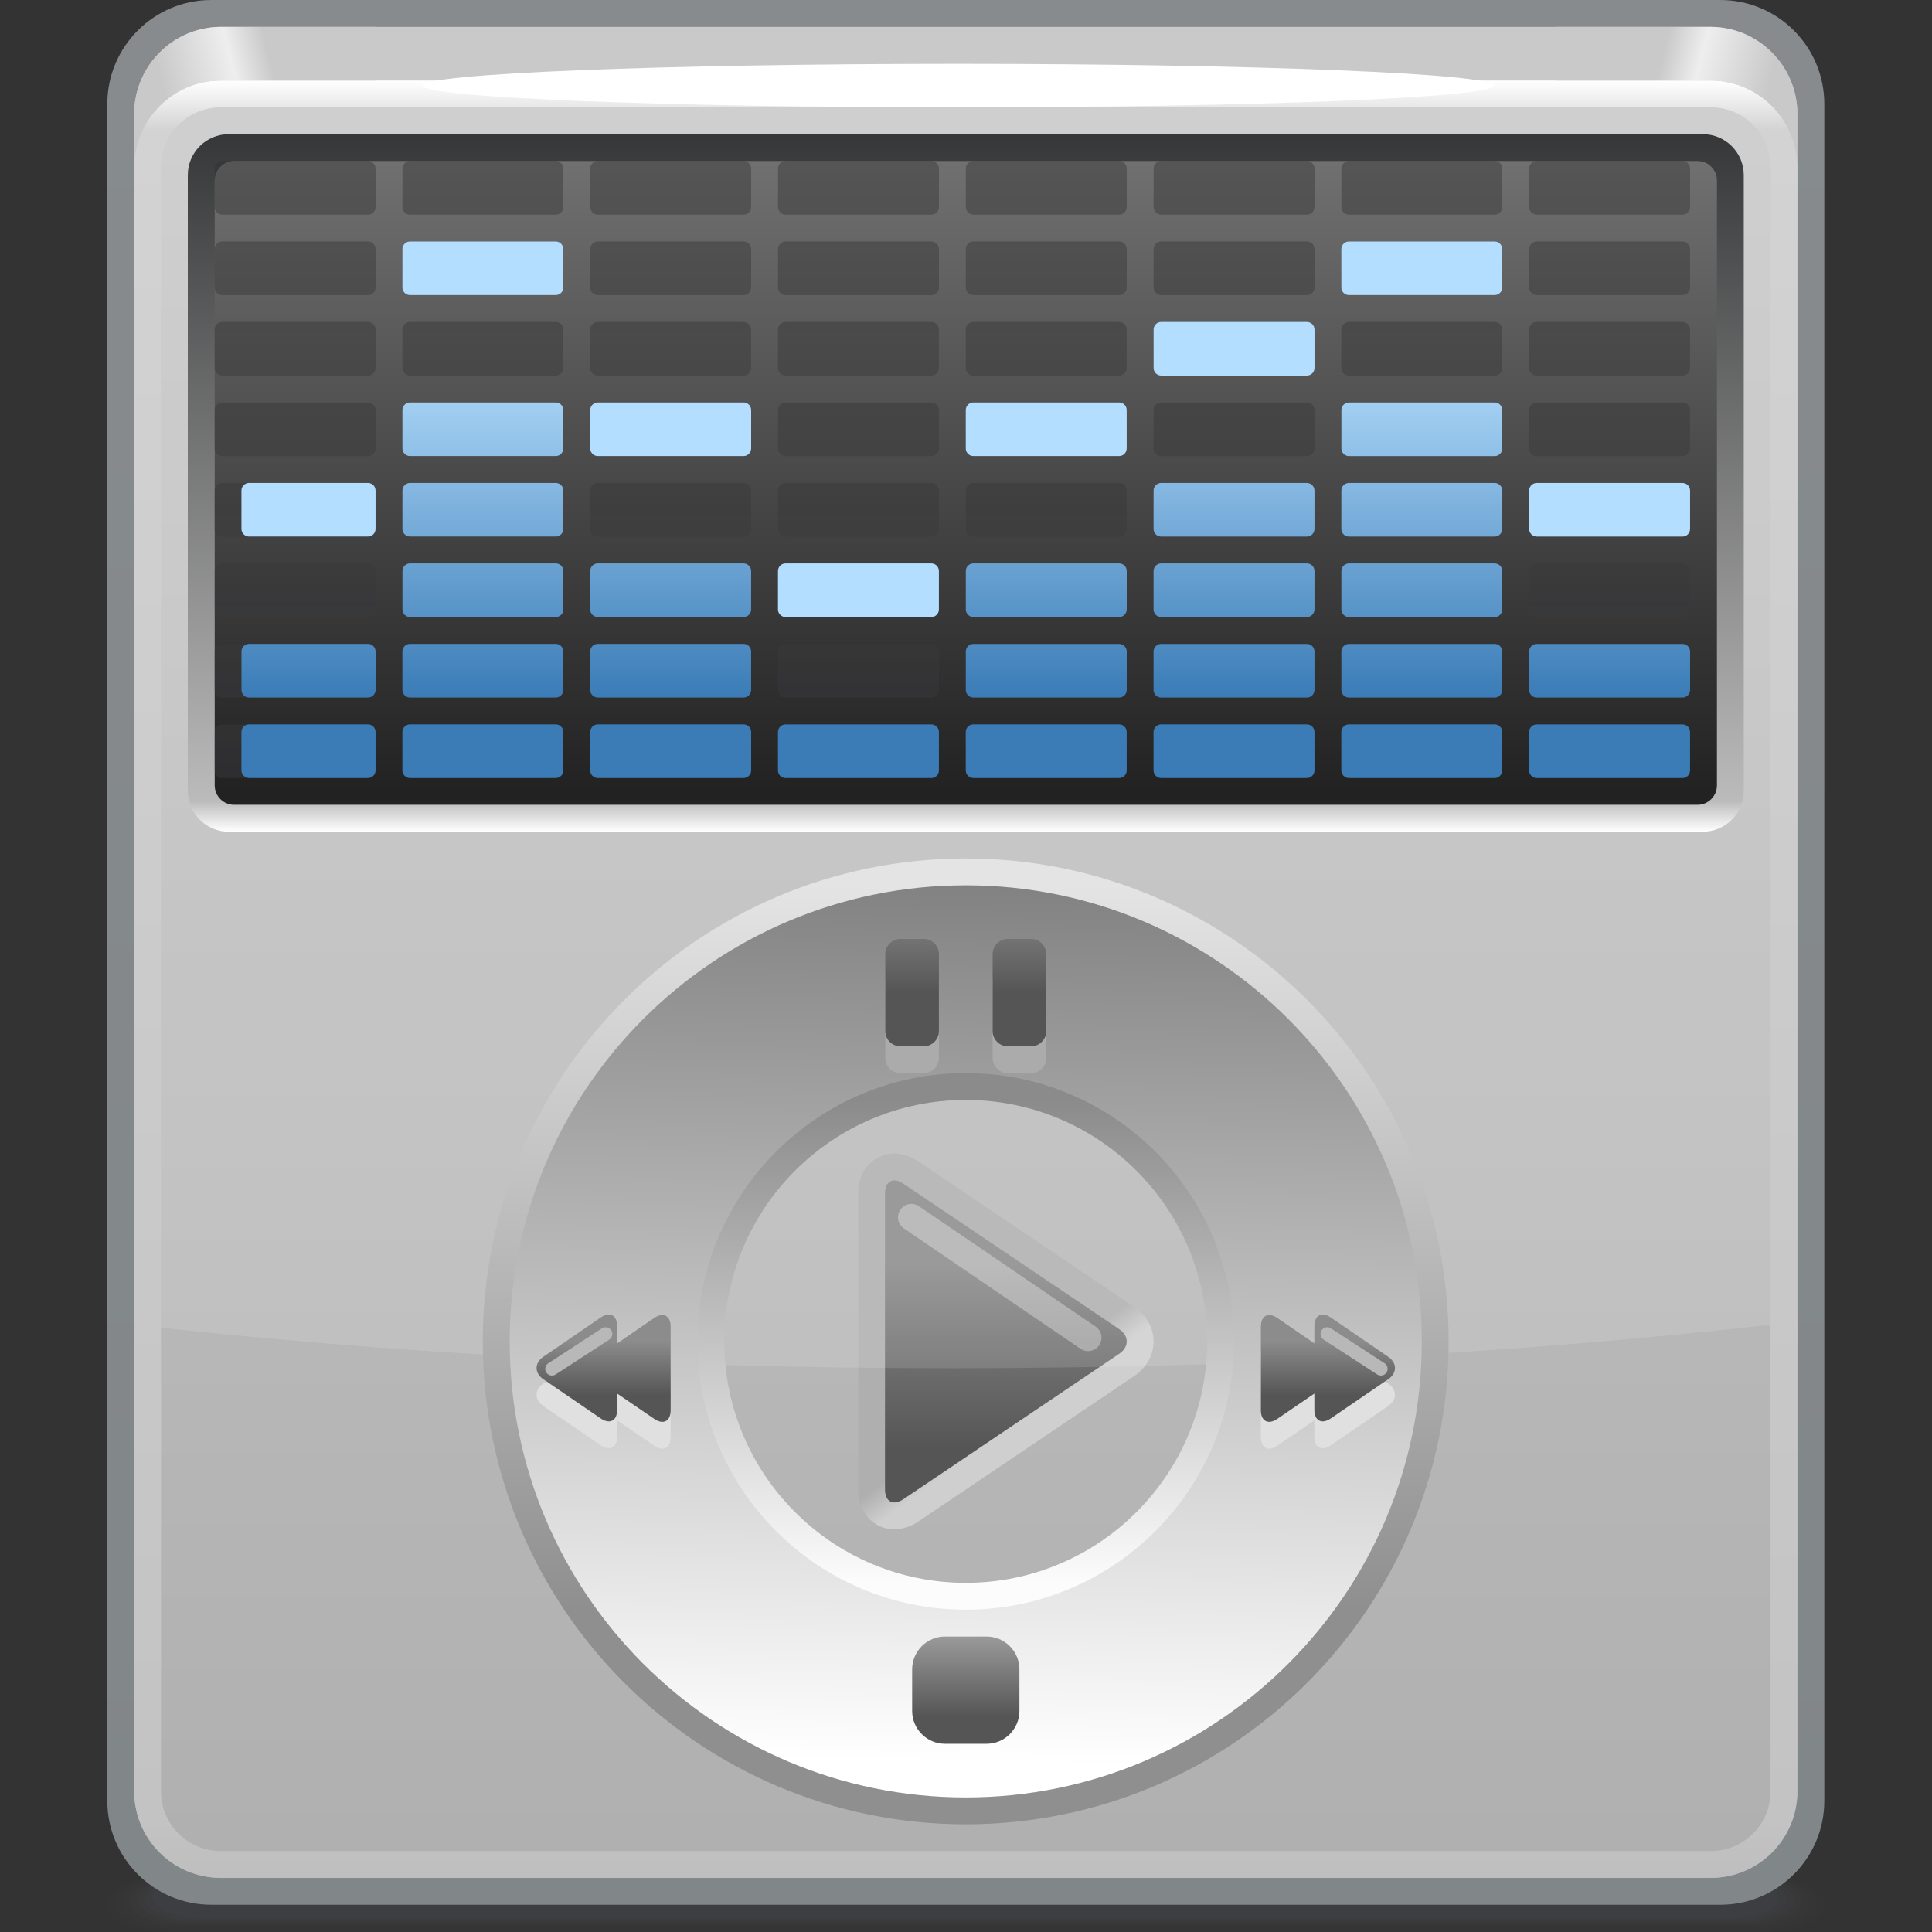 <?xml version="1.0" encoding="UTF-8" standalone="no"?>
<!-- Created with Inkscape (http://www.inkscape.org/) -->

<svg
   xmlns:dc="http://purl.org/dc/elements/1.1/"
   xmlns:cc="http://creativecommons.org/ns#"
   xmlns:rdf="http://www.w3.org/1999/02/22-rdf-syntax-ns#"
   xmlns:svg="http://www.w3.org/2000/svg"
   xmlns="http://www.w3.org/2000/svg"
   xmlns:sodipodi="http://sodipodi.sourceforge.net/DTD/sodipodi-0.dtd"
   xmlns:inkscape="http://www.inkscape.org/namespaces/inkscape"
   width="72"
   height="72"
   id="svg2"
   version="1.1"
   inkscape:version="0.48.3.1 r9886"
   sodipodi:docname="72.svg">
  <rect width="100%" height="100%" fill="#333333" stroke="none"/>
  <defs
     id="defs4">
    <linearGradient
       gradientTransform="translate(14.25,42.75)"
       y2="-8.25"
       x2="0"
       y1="0"
       x1="0"
       gradientUnits="userSpaceOnUse"
       id="LinearGradient_17-7">
      <stop
         id="stop10026"
         stop-color="#a2cff2"
         offset="0" />
      <stop
         id="stop10028"
         stop-color="#3b7cb7"
         offset="1" />
    </linearGradient>
    <linearGradient
       gradientTransform="translate(45.75,32.25)"
       y2="17.25"
       x2="0"
       y1="0"
       x1="0"
       gradientUnits="userSpaceOnUse"
       id="LinearGradient_16-0">
      <stop
         id="stop10021"
         stop-color="#3c3d41"
         offset="0" />
      <stop
         id="stop10023"
         stop-color="#2e2c2c"
         offset="1" />
    </linearGradient>
    <linearGradient
       gradientTransform="translate(18,16.5)"
       y2="-1.5"
       x2="0"
       y1="0"
       x1="0"
       gradientUnits="userSpaceOnUse"
       id="LinearGradient_15-9">
      <stop
         id="stop10016"
         stop-color="#8c8c8c"
         offset="0" />
      <stop
         id="stop10018"
         stop-color="#555555"
         offset="1" />
    </linearGradient>
    <linearGradient
       gradientTransform="translate(36,16.5)"
       y2="-1.5"
       x2="0"
       y1="0"
       x1="0"
       gradientUnits="userSpaceOnUse"
       id="LinearGradient_14-28">
      <stop
         id="stop10011"
         stop-color="#8c8c8c"
         offset="0" />
      <stop
         id="stop10013"
         stop-color="#555555"
         offset="1" />
    </linearGradient>
    <linearGradient
       gradientTransform="translate(27,8.25)"
       y2="-2.25"
       x2="0"
       y1="0"
       x1="0"
       gradientUnits="userSpaceOnUse"
       id="LinearGradient_13-28">
      <stop
         id="stop10006"
         stop-color="#9a9a9a"
         offset="0" />
      <stop
         id="stop10008"
         stop-color="#555555"
         offset="1" />
    </linearGradient>
    <linearGradient
       gradientTransform="translate(27.75,27.75)"
       y2="-1.5"
       x2="0"
       y1="0"
       x1="0"
       gradientUnits="userSpaceOnUse"
       id="LinearGradient_12-2">
      <stop
         id="stop10001"
         stop-color="#737373"
         offset="0" />
      <stop
         id="stop10003"
         stop-color="#555555"
         offset="1" />
    </linearGradient>
    <linearGradient
       gradientTransform="matrix(0.97,-0.243,0.243,0.97,46.5,52.5)"
       y2="0"
       x2="3.092"
       y1="0"
       x1="0"
       gradientUnits="userSpaceOnUse"
       id="LinearGradient_11-97">
      <stop
         id="stop9994"
         stop-color="#c9c9c9"
         offset="0" />
      <stop
         id="stop9996"
         stop-color="#eeeeee"
         offset="0.342" />
      <stop
         id="stop9998"
         stop-color="#c9c9c9"
         offset="1" />
    </linearGradient>
    <linearGradient
       gradientTransform="translate(7.5,52.5)"
       y2="-0.75"
       x2="-3"
       y1="0"
       x1="0"
       gradientUnits="userSpaceOnUse"
       id="LinearGradient_10-8">
      <stop
         id="stop9987"
         stop-color="#c9c9c9"
         offset="0" />
      <stop
         id="stop9989"
         stop-color="#eeeeee"
         offset="0.342" />
      <stop
         id="stop9991"
         stop-color="#c9c9c9"
         offset="1" />
    </linearGradient>
    <linearGradient
       gradientTransform="matrix(0,1,-1,0,24.899,31.889)"
       y2="0"
       x2="17.61"
       y1="0"
       x1="0"
       gradientUnits="userSpaceOnUse"
       id="LinearGradient_9-9">
      <stop
         id="stop9982"
         stop-color="#222222"
         offset="0" />
      <stop
         id="stop9984"
         stop-color="#707070"
         offset="1" />
    </linearGradient>
    <linearGradient
       gradientTransform="translate(25.499,51.75)"
       y2="-50.249"
       x2="0"
       y1="0"
       x1="0"
       gradientUnits="userSpaceOnUse"
       id="LinearGradient_8-1">
      <stop
         id="stop9973"
         stop-color="#ffffff"
         offset="0" />
      <stop
         id="stop9975"
         stop-color="#d3d3d3"
         offset="2.75820903480053E-02" />
      <stop
         id="stop9977"
         stop-color="#c3c3c3"
         offset="0.968" />
      <stop
         id="stop9979"
         stop-color="#bebebe"
         offset="1" />
    </linearGradient>
    <linearGradient
       gradientTransform="matrix(0,-1,1,0,25.722,50.249)"
       y2="0"
       x2="19.5"
       y1="0"
       x1="0"
       gradientUnits="userSpaceOnUse"
       id="LinearGradient_7-68">
      <stop
         id="stop9966"
         stop-color="#363738"
         offset="0" />
      <stop
         id="stop9968"
         stop-color="#bbbbbb"
         offset="0.956" />
      <stop
         id="stop9970"
         stop-color="#ffffff"
         offset="1" />
    </linearGradient>
    <linearGradient
       gradientTransform="translate(26.019,4.731)"
       y2="24.519"
       x2="0.49"
       y1="0"
       x1="0"
       gradientUnits="userSpaceOnUse"
       id="LinearGradient_6-0">
      <stop
         id="stop9961"
         stop-color="#ffffff"
         offset="0" />
      <stop
         id="stop9963"
         stop-color="#828282"
         offset="1" />
    </linearGradient>
    <linearGradient
       gradientTransform="translate(27,23.25)"
       y2="-13.5"
       x2="0"
       y1="0"
       x1="0"
       gradientUnits="userSpaceOnUse"
       id="LinearGradient_5-8">
      <stop
         id="stop9956"
         stop-color="#8b8b8b"
         offset="0" />
      <stop
         id="stop9958"
         stop-color="#fcfcfc"
         offset="1" />
    </linearGradient>
    <linearGradient
       gradientTransform="translate(27,29.25)"
       y2="-20.25"
       x2="0"
       y1="0"
       x1="0"
       gradientUnits="userSpaceOnUse"
       id="LinearGradient_4-8">
      <stop
         id="stop9951"
         stop-color="#e4e4e4"
         offset="0" />
      <stop
         id="stop9953"
         stop-color="#8f8f8f"
         offset="1" />
    </linearGradient>
    <linearGradient
       gradientTransform="translate(27.75,13.5)"
       y2="5.25"
       x2="0"
       y1="0"
       x1="0"
       gradientUnits="userSpaceOnUse"
       id="LinearGradient_3-80">
      <stop
         id="stop9946"
         stop-color="#555555"
         offset="0" />
      <stop
         id="stop9948"
         stop-color="#8c8c8c"
         offset="1" />
    </linearGradient>
    <linearGradient
       gradientTransform="translate(27.506,13.557)"
       y2="0.693"
       x2="-0.506"
       y1="0"
       x1="0"
       gradientUnits="userSpaceOnUse"
       id="LinearGradient_2-43">
      <stop
         id="stop9941"
         stop-color="#cfcfcf"
         offset="0" />
      <stop
         id="stop9943"
         stop-color="#afafaf"
         offset="1" />
    </linearGradient>
    <linearGradient
       gradientTransform="matrix(0,-1,1,0,22.016,52.413)"
       y2="0"
       x2="50.079"
       y1="0"
       x1="0"
       gradientUnits="userSpaceOnUse"
       id="LinearGradient_1-37">
      <stop
         id="stop9936"
         stop-color="#c9c9c9"
         offset="0" />
      <stop
         id="stop9938"
         stop-color="#b0b0b0"
         offset="1" />
    </linearGradient>
    <linearGradient
       gradientTransform="matrix(7.5049158e-5,-1,1,7.5049158e-5,22.366,53.998)"
       y2="0"
       x2="52.83"
       y1="0"
       x1="0"
       gradientUnits="userSpaceOnUse"
       id="LinearGradient-3">
      <stop
         id="stop9931"
         stop-color="#878b8e"
         offset="0" />
      <stop
         id="stop9933"
         stop-color="#818689"
         offset="1" />
    </linearGradient>
  </defs>
  <sodipodi:namedview
     id="base"
     pagecolor="#ffffff"
     bordercolor="#666666"
     borderopacity="1.0"
     inkscape:pageopacity="0.0"
     inkscape:pageshadow="2"
     inkscape:zoom="4.1373818"
     inkscape:cx="36.281179"
     inkscape:cy="34.013605"
     inkscape:document-units="px"
     inkscape:current-layer="layer1"
     showgrid="false"
     inkscape:window-width="860"
     inkscape:window-height="523"
     inkscape:window-x="845"
     inkscape:window-y="315"
     inkscape:window-maximized="0" />
  <g
     inkscape:label="Layer 1"
     inkscape:groupmode="layer"
     id="layer1"
     transform="translate(0,-980.362)">
    <g
       style="fill-rule:evenodd;stroke-width:0.501;stroke-linejoin:bevel;overflow:visible"
       id="g10211"
       transform="matrix(1.333,0,0,1.333,2.5e-4,980.364)">
      <g
         transform="scale(1,-1)"
         font-size="16"
         id="Document"
         style="font-size:16px;fill:none;stroke:#000000;font-family:Times New Roman">
        <g
           transform="translate(0,-54)"
           id="Spread">
          <g
             id="MouseOff">
            <g
               id="Group">
              <g
                 id="Group_1">
                <g
                   stroke-miterlimit="79.84"
                   id="Group_2"
                   style="fill:#494a4f;stroke:none">
                  <path
                     id="path10036"
                     d="m 3,0.75 0,0 C 3,0.336 3.669,0 4.494,0 L 49.507,0 C 50.332,0 51,0.336 51,0.75 l 0,0 C 51,1.164 50.332,1.5 49.507,1.5 L 4.494,1.5 C 3.669,1.5 3,1.164 3,0.75 z"
                     inkscape:connector-curvature="0"
                     style="fill-opacity:0.055;marker-start:none;marker-end:none" />
                  <path
                     id="path10038"
                     d="m 3.211,0.782 0,-0.001 c 0,-0.397 0.668,-0.719 1.491,-0.719 l 44.596,0 c 0.823,0 1.492,0.322 1.492,0.719 l 0,0.001 C 50.79,1.177 50.121,1.5 49.298,1.5 L 4.702,1.5 C 3.879,1.5 3.211,1.177 3.211,0.782 z"
                     inkscape:connector-curvature="0"
                     style="fill-opacity:0.075;marker-start:none;marker-end:none" />
                  <path
                     id="path10040"
                     d="m 3.422,0.813 0,-10e-4 c 0,-0.379 0.668,-0.688 1.491,-0.688 l 44.174,0 c 0.823,0 1.492,0.309 1.492,0.688 l 0,10e-4 C 50.579,1.191 49.91,1.5 49.087,1.5 L 4.913,1.5 C 4.09,1.5 3.422,1.191 3.422,0.813 z"
                     inkscape:connector-curvature="0"
                     style="fill-opacity:0.094;marker-start:none;marker-end:none" />
                  <path
                     id="path10042"
                     d="m 3.631,0.844 0,0 c 0,-0.363 0.67,-0.656 1.493,-0.656 l 43.752,0 c 0.823,0 1.494,0.293 1.494,0.656 l 0,0 C 50.37,1.206 49.699,1.5 48.876,1.5 L 5.124,1.5 C 4.301,1.5 3.631,1.206 3.631,0.844 z"
                     inkscape:connector-curvature="0"
                     style="fill-opacity:0.11;marker-start:none;marker-end:none" />
                  <path
                     id="path10044"
                     d="m 3.841,0.875 0,-0.001 c 0,-0.345 0.671,-0.625 1.494,-0.625 l 43.33,0 c 0.823,0 1.494,0.28 1.494,0.625 l 0,0.001 c 0,0.345 -0.671,0.625 -1.494,0.625 l -43.33,0 C 4.512,1.5 3.841,1.22 3.841,0.875 z"
                     inkscape:connector-curvature="0"
                     style="fill-opacity:0.129;marker-start:none;marker-end:none" />
                  <path
                     id="path10046"
                     d="m 4.052,0.906 0,-0.001 c 0,-0.327 0.669,-0.593 1.494,-0.593 l 42.908,0 c 0.825,0 1.494,0.266 1.494,0.593 l 0,0.001 c 0,0.327 -0.669,0.594 -1.494,0.594 L 5.546,1.5 C 4.721,1.5 4.052,1.233 4.052,0.906 z"
                     inkscape:connector-curvature="0"
                     style="fill-opacity:0.149;marker-start:none;marker-end:none" />
                  <path
                     id="path10048"
                     d="m 4.263,0.937 0,0 c 0,-0.311 0.669,-0.563 1.492,-0.563 l 42.491,0 c 0.823,0 1.491,0.252 1.491,0.563 l 0,0 c 0,0.311 -0.668,0.563 -1.491,0.563 L 5.755,1.5 C 4.932,1.5 4.263,1.248 4.263,0.937 z"
                     inkscape:connector-curvature="0"
                     style="fill-opacity:0.165;marker-start:none;marker-end:none" />
                </g>
                <path
                   style="fill:url(#LinearGradient-3);stroke:none;stroke-width:0.183;marker-start:none;marker-end:none"
                   id="path10050"
                   stroke-miterlimit="79.84"
                   d="M 3,51.095 3,3.656 C 3,2.052 4.302,0.75 5.906,0.75 l 42.191,0 c 1.604,0 2.906,1.302 2.906,2.906 l 0,47.439 c 0,1.604 -1.302,2.906 -2.906,2.906 l -42.191,0 C 4.302,54.001 3,52.699 3,51.095 z"
                   inkscape:connector-curvature="0" />
                <path
                   style="fill:url(#LinearGradient_1-37);stroke:none;stroke-width:0.183;marker-start:none;marker-end:none"
                   id="path10052"
                   stroke-miterlimit="79.84"
                   d="m 3.751,50.815 0,-46.881 c 0,-1.344 1.091,-2.435 2.435,-2.435 l 41.629,0 c 1.344,0 2.435,1.091 2.435,2.435 l 0,46.881 c 0,1.344 -1.091,2.435 -2.435,2.435 l -41.629,0 c -1.344,0 -2.435,-1.091 -2.435,-2.435 z"
                   inkscape:connector-curvature="0" />
                <path
                   style="fill:url(#LinearGradient_2-43);stroke:none;stroke-width:0.19;marker-start:none;marker-end:none"
                   id="path10054"
                   stroke-miterlimit="79.84"
                   d="m 24.541,11.361 c -0.441,0.233 -0.549,0.689 -0.549,0.998 l 0,8.279 c 0,0.308 0.108,0.763 0.548,0.997 0.439,0.233 0.877,0.069 1.133,-0.104 l 6.033,-4.066 c 0.725,-0.487 0.724,-1.447 0.001,-1.935 l -6.034,-4.066 c -0.255,-0.171 -0.692,-0.336 -1.132,-0.103 z"
                   inkscape:connector-curvature="0" />
                <path
                   style="fill:url(#LinearGradient_3-80);stroke:none;stroke-width:0.19;marker-start:none;marker-end:none"
                   id="path10056"
                   stroke-miterlimit="79.84"
                   d="m 25.254,12.087 6.034,4.065 c 0.283,0.191 0.283,0.501 0,0.691 l -6.034,4.067 c -0.282,0.19 -0.512,0.068 -0.512,-0.272 l 0,-8.279 c 0,-0.341 0.23,-0.462 0.512,-0.272 z"
                   inkscape:connector-curvature="0" />
                <path
                   id="path10058"
                   stroke-miterlimit="79.84"
                   d="m 3.75,16.966 0,32.334 c 0,1.351 1.071,2.45 2.389,2.45 l 40.972,0 c 1.318,0 2.389,-1.099 2.389,-2.45 l 0,-32.334 C 42.627,16.187 34.854,15.75 26.625,15.75 c -8.23,0 -16.003,0.437 -22.875,1.216 z"
                   inkscape:connector-curvature="0"
                   style="fill:#ffffff;fill-opacity:0.125;stroke:none;stroke-width:0.095;marker-start:none;marker-end:none" />
                <path
                   style="fill:url(#LinearGradient_4-8);stroke:none;stroke-width:0.213;marker-start:none;marker-end:none"
                   id="path10060"
                   stroke-miterlimit="79.84"
                   d="m 13.497,16.5 c 0,7.453 6.048,13.501 13.501,13.501 C 34.452,30.001 40.5,23.953 40.5,16.5 40.5,9.047 34.452,2.999 26.998,2.999 19.545,2.999 13.497,9.047 13.497,16.5 z m 24.753,0 c 0,6.211 -5.04,11.251 -11.252,11.251 -6.211,0 -11.251,-5.04 -11.251,-11.251 0,-6.211 5.04,-11.251 11.251,-11.251 6.212,0 11.252,5.04 11.252,11.251 z"
                   inkscape:connector-curvature="0" />
                <path
                   style="fill:url(#LinearGradient_5-8);stroke:none;stroke-width:0.13;marker-start:none;marker-end:none"
                   id="path10062"
                   stroke-miterlimit="79.84"
                   d="m 18.749,16.5 c 0,4.554 3.696,8.25 8.251,8.25 4.554,0 8.25,-3.696 8.25,-8.25 0,-4.554 -3.696,-8.25 -8.25,-8.25 -4.555,0 -8.251,3.696 -8.251,8.25 z m 15.001,0 c 0,3.726 -3.024,6.75 -6.75,6.75 -3.727,0 -6.751,-3.024 -6.751,-6.75 0,-3.726 3.024,-6.75 6.751,-6.75 3.726,0 6.75,3.024 6.75,6.75 z"
                   inkscape:connector-curvature="0" />
                <path
                   style="fill:url(#LinearGradient_6-0);stroke:none;stroke-width:0.201;marker-start:none;marker-end:none"
                   id="path10064"
                   stroke-miterlimit="79.84"
                   d="m 14.249,16.5 c 0,7.038 5.712,12.75 12.751,12.75 7.038,0 12.75,-5.712 12.75,-12.75 C 39.75,9.462 34.038,3.75 27,3.75 19.961,3.75 14.249,9.462 14.249,16.5 z m 20.251,0 c 0,4.14 -3.36,7.501 -7.5,7.501 -4.141,0 -7.502,-3.361 -7.502,-7.501 0,-4.14 3.361,-7.501 7.502,-7.501 4.14,0 7.5,3.361 7.5,7.501 z"
                   inkscape:connector-curvature="0" />
                <path
                   style="fill:url(#LinearGradient_7-68);stroke:none;stroke-width:0.183;marker-start:none;marker-end:none"
                   id="path10066"
                   stroke-miterlimit="79.84"
                   d="m 5.25,49.107 0,-17.215 c 0,-0.63 0.513,-1.143 1.143,-1.143 l 41.215,0 c 0.63,0 1.143,0.513 1.143,1.143 l 0,17.215 c 0,0.63 -0.513,1.143 -1.143,1.143 l -41.215,0 c -0.63,0 -1.143,-0.513 -1.143,-1.143 z"
                   inkscape:connector-curvature="0" />
                <path
                   style="fill:url(#LinearGradient_8-1);stroke:none;stroke-width:0.183;marker-start:none;marker-end:none"
                   id="path10068"
                   stroke-miterlimit="79.84"
                   d="m 3.751,3.918 0,45.415 c 0,1.334 1.083,2.417 2.417,2.417 l 41.665,0 c 1.334,0 2.417,-1.083 2.417,-2.417 l 0,-45.415 c 0,-1.334 -1.083,-2.417 -2.417,-2.417 l -41.665,0 c -1.334,0 -2.417,1.083 -2.417,2.417 z m 45.749,0 0,45.415 C 49.5,50.252 48.752,51 47.833,51 L 6.168,51 C 5.248,51 4.501,50.252 4.501,49.333 l 0,-45.415 c 0,-0.92 0.747,-1.667 1.667,-1.667 l 41.665,0 c 0.919,0 1.667,0.747 1.667,1.667 z"
                   inkscape:connector-curvature="0" />
                <path
                   id="path10070"
                   stroke-miterlimit="79.84"
                   d="m 26.789,52.217 c 8.266,0 14.976,-0.273 14.976,-0.608 0,-0.335 -6.71,-0.608 -14.976,-0.608 -8.266,0 -14.976,0.273 -14.976,0.608 0,0.335 6.71,0.608 14.976,0.608 z"
                   inkscape:connector-curvature="0"
                   style="fill:#ffffff;stroke:none;stroke-width:0.183;marker-start:none;marker-end:none" />
                <path
                   style="fill:url(#LinearGradient_9-9);stroke:none;stroke-width:0.183;marker-start:none;marker-end:none"
                   id="path10072"
                   stroke-miterlimit="79.84"
                   d="m 6.002,48.957 0,-16.913 c 0,-0.299 0.244,-0.543 0.543,-0.543 l 40.913,0 c 0.299,0 0.543,0.244 0.543,0.543 l 0,16.913 c 0,0.299 -0.244,0.543 -0.543,0.543 l -40.913,0 c -0.299,0 -0.543,-0.244 -0.543,-0.543 z"
                   inkscape:connector-curvature="0" />
                <path
                   style="fill:url(#LinearGradient_10-8);stroke:none;stroke-width:0.183;marker-start:none;marker-end:none"
                   id="path10074"
                   stroke-miterlimit="79.84"
                   d="m 3.751,49.315 0,1.5 c 0,1.344 1.091,2.435 2.435,2.435 l 4.314,0 0,-1.5 -4.314,0 c -1.344,0 -2.435,-1.091 -2.435,-2.435 z"
                   inkscape:connector-curvature="0" />
                <path
                   style="fill:url(#LinearGradient_11-97);stroke:none;stroke-width:0.183;marker-start:none;marker-end:none"
                   id="path10076"
                   stroke-miterlimit="79.84"
                   d="m 50.249,49.315 0,1.5 c 0,1.344 -1.091,2.435 -2.435,2.435 l -4.314,0 0,-1.5 4.314,0 c 1.344,0 2.435,-1.091 2.435,-2.435 z"
                   inkscape:connector-curvature="0" />
                <path
                   id="path10078"
                   stroke-miterlimit="79.84"
                   d="m 24.75,24.424 0,2.153 c 0,0.234 0.19,0.424 0.424,0.424 l 0.651,0 c 0.234,0 0.424,-0.19 0.424,-0.424 l 0,-2.153 C 26.249,24.19 26.059,24 25.825,24 l -0.651,0 c -0.234,0 -0.424,0.19 -0.424,0.424 z m 3.001,0 0,2.153 c 0,0.234 0.19,0.424 0.424,0.424 l 0.651,0 c 0.234,0 0.424,-0.19 0.424,-0.424 l 0,-2.153 C 29.25,24.19 29.06,24 28.826,24 l -0.651,0 c -0.234,0 -0.424,0.19 -0.424,0.424 z"
                   inkscape:connector-curvature="0"
                   style="fill:#ababab;stroke:none;stroke-width:0.095;marker-start:none;marker-end:none" />
                <path
                   style="fill:url(#LinearGradient_12-2);stroke:none;stroke-width:0.095;marker-start:none;marker-end:none"
                   id="path10080"
                   stroke-miterlimit="79.84"
                   d="m 24.75,25.174 0,2.153 c 0,0.234 0.19,0.424 0.424,0.424 l 0.651,0 c 0.234,0 0.424,-0.19 0.424,-0.424 l 0,-2.153 c 0,-0.234 -0.19,-0.424 -0.424,-0.424 l -0.651,0 c -0.234,0 -0.424,0.19 -0.424,0.424 z m 3.001,0 0,2.153 c 0,0.234 0.19,0.424 0.424,0.424 l 0.651,0 c 0.234,0 0.424,-0.19 0.424,-0.424 l 0,-2.153 c 0,-0.234 -0.19,-0.424 -0.424,-0.424 l -0.651,0 c -0.234,0 -0.424,0.19 -0.424,0.424 z"
                   inkscape:connector-curvature="0" />
                <path
                   style="fill:url(#LinearGradient_13-28);stroke:none;stroke-width:0.095;marker-start:none;marker-end:none"
                   id="path10082"
                   stroke-miterlimit="79.84"
                   d="m 25.501,7.331 0,-1.163 c 0,-0.506 0.412,-0.918 0.918,-0.918 l 1.163,0 c 0.506,0 0.918,0.412 0.918,0.918 l 0,1.163 c 0,0.506 -0.412,0.918 -0.918,0.918 l -1.163,0 c -0.506,0 -0.918,-0.412 -0.918,-0.918 z"
                   inkscape:connector-curvature="0" />
                <path
                   id="path10084"
                   stroke-miterlimit="79.84"
                   d="m 35.25,13.824 10e-4,2.339 c 0,0.306 0.206,0.414 0.458,0.242 l 1.037,-0.711 10e-4,0.482 c 0,0.306 0.205,0.414 0.458,0.242 l 1.606,-1.099 c 0.251,-0.172 0.251,-0.454 0,-0.626 l -1.607,-1.098 c -0.252,-0.172 -0.458,-0.064 -0.458,0.242 l 0,0.454 -1.039,-0.709 C 35.456,13.41 35.25,13.518 35.25,13.824 z"
                   inkscape:connector-curvature="0"
                   style="fill:#e0e0e0;stroke:none;stroke-width:0.095;marker-start:none;marker-end:none" />
                <path
                   style="fill:url(#LinearGradient_14-28);stroke:none;stroke-width:0.095;marker-start:none;marker-end:none"
                   id="path10086"
                   stroke-miterlimit="79.84"
                   d="m 35.25,14.574 10e-4,2.339 c 0,0.306 0.206,0.414 0.458,0.242 l 1.037,-0.711 10e-4,0.482 c 0,0.306 0.206,0.414 0.458,0.242 l 1.606,-1.099 c 0.252,-0.172 0.252,-0.454 0,-0.626 l -1.607,-1.098 c -0.252,-0.172 -0.458,-0.064 -0.458,0.242 l 0,0.454 -1.038,-0.709 C 35.456,14.16 35.25,14.268 35.25,14.574 z"
                   inkscape:connector-curvature="0" />
                <path
                   id="path10088"
                   stroke-miterlimit="79.84"
                   d="m 18.749,13.824 -10e-4,2.339 c 0,0.306 -0.206,0.414 -0.458,0.242 l -1.037,-0.711 -0.001,0.482 c 0,0.306 -0.205,0.414 -0.458,0.242 l -1.606,-1.099 c -0.251,-0.172 -0.251,-0.454 0,-0.626 l 1.607,-1.098 c 0.252,-0.172 0.458,-0.064 0.458,0.242 l 0,0.454 1.039,-0.709 c 0.251,-0.172 0.457,-0.064 0.457,0.242 z"
                   inkscape:connector-curvature="0"
                   style="fill:#e0e0e0;stroke:none;stroke-width:0.095;marker-start:none;marker-end:none" />
                <path
                   style="fill:url(#LinearGradient_15-9);stroke:none;stroke-width:0.095;marker-start:none;marker-end:none"
                   id="path10090"
                   stroke-miterlimit="79.84"
                   d="m 18.75,14.574 -0.001,2.339 c 0,0.306 -0.206,0.414 -0.458,0.242 l -1.037,-0.711 -0.001,0.482 c 0,0.306 -0.205,0.414 -0.458,0.242 l -1.606,-1.099 c -0.251,-0.172 -0.251,-0.454 0,-0.626 l 1.607,-1.098 c 0.252,-0.172 0.458,-0.064 0.458,0.242 l 0,0.454 1.039,-0.709 c 0.251,-0.172 0.457,-0.064 0.457,0.242 z"
                   inkscape:connector-curvature="0" />
                <path
                   style="fill:url(#LinearGradient_16-0);fill-opacity:0.4;stroke:none;stroke-width:0.183;marker-start:none;marker-end:none"
                   id="path10092"
                   stroke-miterlimit="79.84"
                   d="m 6.001,32.462 0,1.075 c 0,0.117 0.095,0.212 0.212,0.212 l 4.075,0 c 0.117,0 0.212,-0.095 0.212,-0.212 l 0,-1.075 c 0,-0.117 -0.095,-0.212 -0.212,-0.212 l -4.075,0 c -0.117,0 -0.212,0.095 -0.212,0.212 z m 5.25,0 0,1.075 c 0,0.117 0.095,0.212 0.212,0.212 l 4.075,0 c 0.117,0 0.212,-0.095 0.212,-0.212 l 0,-1.075 c 0,-0.117 -0.095,-0.212 -0.212,-0.212 l -4.075,0 c -0.117,0 -0.212,0.095 -0.212,0.212 z m 5.25,0 0,1.075 c 0,0.117 0.095,0.212 0.212,0.212 l 4.075,0 c 0.117,0 0.212,-0.095 0.212,-0.212 l 0,-1.075 C 21,32.345 20.905,32.25 20.788,32.25 l -4.075,0 c -0.117,0 -0.212,0.095 -0.212,0.212 z m 5.25,0 0,1.075 c 0,0.117 0.095,0.212 0.212,0.212 l 4.075,0 c 0.117,0 0.212,-0.095 0.212,-0.212 l 0,-1.075 c 0,-0.117 -0.095,-0.212 -0.212,-0.212 l -4.075,0 c -0.117,0 -0.212,0.095 -0.212,0.212 z m 5.25,0 0,1.075 c 0,0.117 0.095,0.212 0.212,0.212 l 4.075,0 c 0.117,0 0.212,-0.095 0.212,-0.212 l 0,-1.075 c 0,-0.117 -0.095,-0.212 -0.212,-0.212 l -4.075,0 c -0.117,0 -0.212,0.095 -0.212,0.212 z m 5.25,0 0,1.075 c 0,0.117 0.095,0.212 0.212,0.212 l 4.075,0 c 0.117,0 0.212,-0.095 0.212,-0.212 l 0,-1.075 c 0,-0.117 -0.095,-0.212 -0.212,-0.212 l -4.075,0 c -0.117,0 -0.212,0.095 -0.212,0.212 z m 5.25,0 0,1.075 c 0,0.117 0.095,0.212 0.212,0.212 l 4.075,0 c 0.117,0 0.212,-0.095 0.212,-0.212 l 0,-1.075 C 42,32.345 41.905,32.25 41.788,32.25 l -4.075,0 c -0.117,0 -0.212,0.095 -0.212,0.212 z m 5.25,0 0,1.075 c 0,0.117 0.095,0.212 0.212,0.212 l 4.075,0 c 0.117,0 0.212,-0.095 0.212,-0.212 l 0,-1.075 c 0,-0.117 -0.095,-0.212 -0.212,-0.212 l -4.075,0 c -0.117,0 -0.212,0.095 -0.212,0.212 z M 6,34.713 6,35.788 C 6,35.905 6.095,36 6.212,36 l 4.075,0 c 0.117,0 0.212,-0.095 0.212,-0.212 l 0,-1.075 c 0,-0.117 -0.095,-0.212 -0.212,-0.212 l -4.075,0 C 6.095,34.501 6,34.596 6,34.713 z m 5.25,0 0,1.075 c 0,0.117 0.095,0.212 0.212,0.212 l 4.075,0 c 0.117,0 0.212,-0.095 0.212,-0.212 l 0,-1.075 c 0,-0.117 -0.095,-0.212 -0.212,-0.212 l -4.075,0 c -0.117,0 -0.212,0.095 -0.212,0.212 z m 5.25,0 0,1.075 c 0,0.117 0.095,0.212 0.212,0.212 l 4.075,0 c 0.117,0 0.212,-0.095 0.212,-0.212 l 0,-1.075 c 0,-0.117 -0.095,-0.212 -0.212,-0.212 l -4.075,0 c -0.117,0 -0.212,0.095 -0.212,0.212 z m 5.25,0 0,1.075 c 0,0.117 0.095,0.212 0.212,0.212 l 4.075,0 c 0.117,0 0.212,-0.095 0.212,-0.212 l 0,-1.075 c 0,-0.117 -0.095,-0.212 -0.212,-0.212 l -4.075,0 c -0.117,0 -0.212,0.095 -0.212,0.212 z m 5.25,0 0,1.075 C 27,35.905 27.095,36 27.212,36 l 4.075,0 c 0.117,0 0.212,-0.095 0.212,-0.212 l 0,-1.075 c 0,-0.117 -0.095,-0.212 -0.212,-0.212 l -4.075,0 C 27.095,34.501 27,34.596 27,34.713 z m 5.25,0 0,1.075 c 0,0.117 0.095,0.212 0.212,0.212 l 4.075,0 c 0.117,0 0.212,-0.095 0.212,-0.212 l 0,-1.075 c 0,-0.117 -0.095,-0.212 -0.212,-0.212 l -4.075,0 c -0.117,0 -0.212,0.095 -0.212,0.212 z m 5.25,0 0,1.075 c 0,0.117 0.095,0.212 0.212,0.212 l 4.075,0 c 0.117,0 0.212,-0.095 0.212,-0.212 l 0,-1.075 c 0,-0.117 -0.095,-0.212 -0.212,-0.212 l -4.075,0 c -0.117,0 -0.212,0.095 -0.212,0.212 z m 5.25,0 0,1.075 c 0,0.117 0.095,0.212 0.212,0.212 l 4.075,0 c 0.117,0 0.212,-0.095 0.212,-0.212 l 0,-1.075 c 0,-0.117 -0.095,-0.212 -0.212,-0.212 l -4.075,0 c -0.117,0 -0.212,0.095 -0.212,0.212 z m -36.749,2.25 0,1.075 c 0,0.117 0.095,0.212 0.212,0.212 l 4.075,0 c 0.117,0 0.212,-0.095 0.212,-0.212 l 0,-1.075 c 0,-0.117 -0.095,-0.212 -0.212,-0.212 l -4.075,0 c -0.117,0 -0.212,0.095 -0.212,0.212 z m 5.25,0 0,1.075 c 0,0.117 0.095,0.212 0.212,0.212 l 4.075,0 c 0.117,0 0.212,-0.095 0.212,-0.212 l 0,-1.075 c 0,-0.117 -0.095,-0.212 -0.212,-0.212 l -4.075,0 c -0.117,0 -0.212,0.095 -0.212,0.212 z m 5.25,0 0,1.075 c 0,0.117 0.095,0.212 0.212,0.212 l 4.075,0 C 20.905,38.25 21,38.155 21,38.038 l 0,-1.075 c 0,-0.117 -0.095,-0.212 -0.212,-0.212 l -4.075,0 c -0.117,0 -0.212,0.095 -0.212,0.212 z m 5.25,0 0,1.075 c 0,0.117 0.095,0.212 0.212,0.212 l 4.075,0 c 0.117,0 0.212,-0.095 0.212,-0.212 l 0,-1.075 c 0,-0.117 -0.095,-0.212 -0.212,-0.212 l -4.075,0 c -0.117,0 -0.212,0.095 -0.212,0.212 z m 5.25,0 0,1.075 c 0,0.117 0.095,0.212 0.212,0.212 l 4.075,0 c 0.117,0 0.212,-0.095 0.212,-0.212 l 0,-1.075 c 0,-0.117 -0.095,-0.212 -0.212,-0.212 l -4.075,0 c -0.117,0 -0.212,0.095 -0.212,0.212 z m 5.25,0 0,1.075 c 0,0.117 0.095,0.212 0.212,0.212 l 4.075,0 c 0.117,0 0.212,-0.095 0.212,-0.212 l 0,-1.075 c 0,-0.117 -0.095,-0.212 -0.212,-0.212 l -4.075,0 c -0.117,0 -0.212,0.095 -0.212,0.212 z m 5.25,0 0,1.075 c 0,0.117 0.095,0.212 0.212,0.212 l 4.075,0 C 41.905,38.25 42,38.155 42,38.038 l 0,-1.075 c 0,-0.117 -0.095,-0.212 -0.212,-0.212 l -4.075,0 c -0.117,0 -0.212,0.095 -0.212,0.212 z m 5.25,0 0,1.075 c 0,0.117 0.095,0.212 0.212,0.212 l 4.075,0 c 0.117,0 0.212,-0.095 0.212,-0.212 l 0,-1.075 c 0,-0.117 -0.095,-0.212 -0.212,-0.212 l -4.075,0 c -0.117,0 -0.212,0.095 -0.212,0.212 z M 6,39.212 6,40.287 c 0,0.117 0.095,0.212 0.212,0.212 l 4.075,0 c 0.117,0 0.212,-0.095 0.212,-0.212 l 0,-1.075 C 10.499,39.095 10.404,39 10.287,39 L 6.212,39 C 6.095,39 6,39.095 6,39.212 z m 5.25,0 0,1.075 c 0,0.117 0.095,0.212 0.212,0.212 l 4.075,0 c 0.117,0 0.212,-0.095 0.212,-0.212 l 0,-1.075 C 15.749,39.095 15.654,39 15.537,39 l -4.075,0 c -0.117,0 -0.212,0.095 -0.212,0.212 z m 5.25,0 0,1.075 c 0,0.117 0.095,0.212 0.212,0.212 l 4.075,0 c 0.117,0 0.212,-0.095 0.212,-0.212 l 0,-1.075 C 20.999,39.095 20.904,39 20.787,39 l -4.075,0 C 16.595,39 16.5,39.095 16.5,39.212 z m 5.25,0 0,1.075 c 0,0.117 0.095,0.212 0.212,0.212 l 4.075,0 c 0.117,0 0.212,-0.095 0.212,-0.212 l 0,-1.075 C 26.249,39.095 26.154,39 26.037,39 l -4.075,0 c -0.117,0 -0.212,0.095 -0.212,0.212 z m 5.25,0 0,1.075 c 0,0.117 0.095,0.212 0.212,0.212 l 4.075,0 c 0.117,0 0.212,-0.095 0.212,-0.212 l 0,-1.075 C 31.499,39.095 31.404,39 31.287,39 l -4.075,0 C 27.095,39 27,39.095 27,39.212 z m 5.25,0 0,1.075 c 0,0.117 0.095,0.212 0.212,0.212 l 4.075,0 c 0.117,0 0.212,-0.095 0.212,-0.212 l 0,-1.075 C 36.749,39.095 36.654,39 36.537,39 l -4.075,0 c -0.117,0 -0.212,0.095 -0.212,0.212 z m 5.25,0 0,1.075 c 0,0.117 0.095,0.212 0.212,0.212 l 4.075,0 c 0.117,0 0.212,-0.095 0.212,-0.212 l 0,-1.075 C 41.999,39.095 41.904,39 41.787,39 l -4.075,0 C 37.595,39 37.5,39.095 37.5,39.212 z m 5.25,0 0,1.075 c 0,0.117 0.095,0.212 0.212,0.212 l 4.075,0 c 0.117,0 0.212,-0.095 0.212,-0.212 l 0,-1.075 C 47.249,39.095 47.154,39 47.037,39 l -4.075,0 c -0.117,0 -0.212,0.095 -0.212,0.212 z M 6,41.462 6,42.537 c 0,0.117 0.095,0.212 0.212,0.212 l 4.075,0 c 0.117,0 0.212,-0.095 0.212,-0.212 l 0,-1.075 c 0,-0.117 -0.095,-0.212 -0.212,-0.212 l -4.075,0 C 6.095,41.25 6,41.345 6,41.462 z m 5.25,0 0,1.075 c 0,0.117 0.095,0.212 0.212,0.212 l 4.075,0 c 0.117,0 0.212,-0.095 0.212,-0.212 l 0,-1.075 c 0,-0.117 -0.095,-0.212 -0.212,-0.212 l -4.075,0 c -0.117,0 -0.212,0.095 -0.212,0.212 z m 5.25,0 0,1.075 c 0,0.117 0.095,0.212 0.212,0.212 l 4.075,0 c 0.117,0 0.212,-0.095 0.212,-0.212 l 0,-1.075 c 0,-0.117 -0.095,-0.212 -0.212,-0.212 l -4.075,0 c -0.117,0 -0.212,0.095 -0.212,0.212 z m 5.25,0 0,1.075 c 0,0.117 0.095,0.212 0.212,0.212 l 4.075,0 c 0.117,0 0.212,-0.095 0.212,-0.212 l 0,-1.075 c 0,-0.117 -0.095,-0.212 -0.212,-0.212 l -4.075,0 c -0.117,0 -0.212,0.095 -0.212,0.212 z m 5.25,0 0,1.075 c 0,0.117 0.095,0.212 0.212,0.212 l 4.075,0 c 0.117,0 0.212,-0.095 0.212,-0.212 l 0,-1.075 c 0,-0.117 -0.095,-0.212 -0.212,-0.212 l -4.075,0 C 27.095,41.25 27,41.345 27,41.462 z m 5.25,0 0,1.075 c 0,0.117 0.095,0.212 0.212,0.212 l 4.075,0 c 0.117,0 0.212,-0.095 0.212,-0.212 l 0,-1.075 c 0,-0.117 -0.095,-0.212 -0.212,-0.212 l -4.075,0 c -0.117,0 -0.212,0.095 -0.212,0.212 z m 5.25,0 0,1.075 c 0,0.117 0.095,0.212 0.212,0.212 l 4.075,0 c 0.117,0 0.212,-0.095 0.212,-0.212 l 0,-1.075 c 0,-0.117 -0.095,-0.212 -0.212,-0.212 l -4.075,0 c -0.117,0 -0.212,0.095 -0.212,0.212 z m 5.25,0 0,1.075 c 0,0.117 0.095,0.212 0.212,0.212 l 4.075,0 c 0.117,0 0.212,-0.095 0.212,-0.212 l 0,-1.075 c 0,-0.117 -0.095,-0.212 -0.212,-0.212 l -4.075,0 c -0.117,0 -0.212,0.095 -0.212,0.212 z M 6,43.713 6,44.788 C 6,44.905 6.095,45 6.212,45 l 4.075,0 c 0.117,0 0.212,-0.095 0.212,-0.212 l 0,-1.075 c 0,-0.117 -0.095,-0.212 -0.212,-0.212 l -4.075,0 C 6.095,43.501 6,43.596 6,43.713 z m 5.25,0 0,1.075 c 0,0.117 0.095,0.212 0.212,0.212 l 4.075,0 c 0.117,0 0.212,-0.095 0.212,-0.212 l 0,-1.075 c 0,-0.117 -0.095,-0.212 -0.212,-0.212 l -4.075,0 c -0.117,0 -0.212,0.095 -0.212,0.212 z m 5.25,0 0,1.075 c 0,0.117 0.095,0.212 0.212,0.212 l 4.075,0 c 0.117,0 0.212,-0.095 0.212,-0.212 l 0,-1.075 c 0,-0.117 -0.095,-0.212 -0.212,-0.212 l -4.075,0 c -0.117,0 -0.212,0.095 -0.212,0.212 z m 5.25,0 0,1.075 c 0,0.117 0.095,0.212 0.212,0.212 l 4.075,0 c 0.117,0 0.212,-0.095 0.212,-0.212 l 0,-1.075 c 0,-0.117 -0.095,-0.212 -0.212,-0.212 l -4.075,0 c -0.117,0 -0.212,0.095 -0.212,0.212 z m 5.25,0 0,1.075 C 27,44.905 27.095,45 27.212,45 l 4.075,0 c 0.117,0 0.212,-0.095 0.212,-0.212 l 0,-1.075 c 0,-0.117 -0.095,-0.212 -0.212,-0.212 l -4.075,0 C 27.095,43.501 27,43.596 27,43.713 z m 5.25,0 0,1.075 c 0,0.117 0.095,0.212 0.212,0.212 l 4.075,0 c 0.117,0 0.212,-0.095 0.212,-0.212 l 0,-1.075 c 0,-0.117 -0.095,-0.212 -0.212,-0.212 l -4.075,0 c -0.117,0 -0.212,0.095 -0.212,0.212 z m 5.25,0 0,1.075 c 0,0.117 0.095,0.212 0.212,0.212 l 4.075,0 c 0.117,0 0.212,-0.095 0.212,-0.212 l 0,-1.075 c 0,-0.117 -0.095,-0.212 -0.212,-0.212 l -4.075,0 c -0.117,0 -0.212,0.095 -0.212,0.212 z m 5.25,0 0,1.075 c 0,0.117 0.095,0.212 0.212,0.212 l 4.075,0 c 0.117,0 0.212,-0.095 0.212,-0.212 l 0,-1.075 c 0,-0.117 -0.095,-0.212 -0.212,-0.212 l -4.075,0 c -0.117,0 -0.212,0.095 -0.212,0.212 z m -36.749,2.25 0,1.075 c 0,0.117 0.095,0.212 0.212,0.212 l 4.075,0 c 0.117,0 0.212,-0.095 0.212,-0.212 l 0,-1.075 c 0,-0.117 -0.095,-0.212 -0.212,-0.212 l -4.075,0 c -0.117,0 -0.212,0.095 -0.212,0.212 z m 5.25,0 0,1.075 c 0,0.117 0.095,0.212 0.212,0.212 l 4.075,0 c 0.117,0 0.212,-0.095 0.212,-0.212 l 0,-1.075 c 0,-0.117 -0.095,-0.212 -0.212,-0.212 l -4.075,0 c -0.117,0 -0.212,0.095 -0.212,0.212 z m 5.25,0 0,1.075 c 0,0.117 0.095,0.212 0.212,0.212 l 4.075,0 C 20.905,47.25 21,47.155 21,47.038 l 0,-1.075 c 0,-0.117 -0.095,-0.212 -0.212,-0.212 l -4.075,0 c -0.117,0 -0.212,0.095 -0.212,0.212 z m 5.25,0 0,1.075 c 0,0.117 0.095,0.212 0.212,0.212 l 4.075,0 c 0.117,0 0.212,-0.095 0.212,-0.212 l 0,-1.075 c 0,-0.117 -0.095,-0.212 -0.212,-0.212 l -4.075,0 c -0.117,0 -0.212,0.095 -0.212,0.212 z m 5.25,0 0,1.075 c 0,0.117 0.095,0.212 0.212,0.212 l 4.075,0 c 0.117,0 0.212,-0.095 0.212,-0.212 l 0,-1.075 c 0,-0.117 -0.095,-0.212 -0.212,-0.212 l -4.075,0 c -0.117,0 -0.212,0.095 -0.212,0.212 z m 5.25,0 0,1.075 c 0,0.117 0.095,0.212 0.212,0.212 l 4.075,0 c 0.117,0 0.212,-0.095 0.212,-0.212 l 0,-1.075 c 0,-0.117 -0.095,-0.212 -0.212,-0.212 l -4.075,0 c -0.117,0 -0.212,0.095 -0.212,0.212 z m 5.25,0 0,1.075 c 0,0.117 0.095,0.212 0.212,0.212 l 4.075,0 C 41.905,47.25 42,47.155 42,47.038 l 0,-1.075 c 0,-0.117 -0.095,-0.212 -0.212,-0.212 l -4.075,0 c -0.117,0 -0.212,0.095 -0.212,0.212 z m 5.25,0 0,1.075 c 0,0.117 0.095,0.212 0.212,0.212 l 4.075,0 c 0.117,0 0.212,-0.095 0.212,-0.212 l 0,-1.075 c 0,-0.117 -0.095,-0.212 -0.212,-0.212 l -4.075,0 c -0.117,0 -0.212,0.095 -0.212,0.212 z m -36.75,2.25 0,1.075 c 0,0.117 0.095,0.212 0.212,0.212 l 4.075,0 c 0.117,0 0.212,-0.095 0.212,-0.212 l 0,-1.075 c 0,-0.117 -0.095,-0.212 -0.212,-0.212 l -4.075,0 c -0.117,0 -0.212,0.095 -0.212,0.212 z m 5.25,0 0,1.075 c 0,0.117 0.095,0.212 0.212,0.212 l 4.075,0 c 0.117,0 0.212,-0.095 0.212,-0.212 l 0,-1.075 c 0,-0.117 -0.095,-0.212 -0.212,-0.212 l -4.075,0 c -0.117,0 -0.212,0.095 -0.212,0.212 z m 5.25,0 0,1.075 c 0,0.117 0.095,0.212 0.212,0.212 l 4.075,0 C 20.905,49.5 21,49.405 21,49.288 l 0,-1.075 c 0,-0.117 -0.095,-0.212 -0.212,-0.212 l -4.075,0 c -0.117,0 -0.212,0.095 -0.212,0.212 z m 5.25,0 0,1.075 c 0,0.117 0.095,0.212 0.212,0.212 l 4.075,0 c 0.117,0 0.212,-0.095 0.212,-0.212 l 0,-1.075 c 0,-0.117 -0.095,-0.212 -0.212,-0.212 l -4.075,0 c -0.117,0 -0.212,0.095 -0.212,0.212 z m 5.25,0 0,1.075 c 0,0.117 0.095,0.212 0.212,0.212 l 4.075,0 c 0.117,0 0.212,-0.095 0.212,-0.212 l 0,-1.075 c 0,-0.117 -0.095,-0.212 -0.212,-0.212 l -4.075,0 c -0.117,0 -0.212,0.095 -0.212,0.212 z m 5.25,0 0,1.075 c 0,0.117 0.095,0.212 0.212,0.212 l 4.075,0 c 0.117,0 0.212,-0.095 0.212,-0.212 l 0,-1.075 c 0,-0.117 -0.095,-0.212 -0.212,-0.212 l -4.075,0 c -0.117,0 -0.212,0.095 -0.212,0.212 z m 5.25,0 0,1.075 c 0,0.117 0.095,0.212 0.212,0.212 l 4.075,0 C 41.905,49.5 42,49.405 42,49.288 l 0,-1.075 c 0,-0.117 -0.095,-0.212 -0.212,-0.212 l -4.075,0 c -0.117,0 -0.212,0.095 -0.212,0.212 z m 5.25,0 0,1.075 c 0,0.117 0.095,0.212 0.212,0.212 l 4.075,0 c 0.117,0 0.212,-0.095 0.212,-0.212 l 0,-1.075 c 0,-0.117 -0.095,-0.212 -0.212,-0.212 l -4.075,0 c -0.117,0 -0.212,0.095 -0.212,0.212 z"
                   inkscape:connector-curvature="0" />
                <path
                   style="fill:url(#LinearGradient_17-7);stroke:none;stroke-width:0.183;marker-start:none;marker-end:none"
                   id="path10094"
                   stroke-miterlimit="79.84"
                   d="m 21.75,32.462 0,1.075 c 0,0.117 0.095,0.212 0.212,0.212 l 4.075,0 c 0.117,0 0.212,-0.095 0.212,-0.212 l 0,-1.075 c 0,-0.117 -0.095,-0.212 -0.212,-0.212 l -4.075,0 c -0.117,0 -0.212,0.095 -0.212,0.212 z m 21,0 0,1.075 c 0,0.117 0.095,0.212 0.212,0.212 l 4.075,0 c 0.117,0 0.212,-0.095 0.212,-0.212 l 0,-1.075 c 0,-0.117 -0.095,-0.212 -0.212,-0.212 l -4.075,0 c -0.117,0 -0.212,0.095 -0.212,0.212 z m -36,10e-4 0,1.075 c 0,0.117 0.095,0.212 0.212,0.212 l 3.325,0 c 0.117,0 0.212,-0.095 0.212,-0.212 l 0,-1.075 c 0,-0.117 -0.095,-0.212 -0.212,-0.212 l -3.325,0 c -0.117,0 -0.212,0.095 -0.212,0.212 z m 4.5,0 0,1.075 c 0,0.117 0.095,0.212 0.212,0.212 l 4.075,0 c 0.117,0 0.212,-0.095 0.212,-0.212 l 0,-1.075 c 0,-0.117 -0.095,-0.212 -0.212,-0.212 l -4.075,0 c -0.117,0 -0.212,0.095 -0.212,0.212 z m 5.251,0 0,1.075 c 0,0.117 0.095,0.212 0.212,0.212 l 4.075,0 C 20.905,33.75 21,33.655 21,33.538 l 0,-1.075 c 0,-0.117 -0.095,-0.212 -0.212,-0.212 l -4.075,0 c -0.117,0 -0.212,0.095 -0.212,0.212 z m 10.499,0 0,1.075 c 0,0.117 0.095,0.212 0.212,0.212 l 4.075,0 c 0.117,0 0.212,-0.095 0.212,-0.212 l 0,-1.075 c 0,-0.117 -0.095,-0.212 -0.212,-0.212 l -4.075,0 C 27.095,32.251 27,32.346 27,32.463 z m 5.25,0 0,1.075 c 0,0.117 0.095,0.212 0.212,0.212 l 4.075,0 c 0.117,0 0.212,-0.095 0.212,-0.212 l 0,-1.075 c 0,-0.117 -0.095,-0.212 -0.212,-0.212 l -4.075,0 c -0.117,0 -0.212,0.095 -0.212,0.212 z m 5.25,0 0,1.075 c 0,0.117 0.095,0.212 0.212,0.212 l 4.075,0 c 0.117,0 0.212,-0.095 0.212,-0.212 l 0,-1.075 c 0,-0.117 -0.095,-0.212 -0.212,-0.212 l -4.075,0 c -0.117,0 -0.212,0.095 -0.212,0.212 z m -10.499,2.249 0,1.075 c 0,0.117 0.095,0.212 0.212,0.212 l 4.075,0 c 0.117,0 0.212,-0.095 0.212,-0.212 l 0,-1.075 C 31.5,34.595 31.405,34.5 31.288,34.5 l -4.075,0 c -0.117,0 -0.212,0.095 -0.212,0.212 z m 5.249,0 0,1.075 c 0,0.117 0.095,0.212 0.212,0.212 l 4.075,0 c 0.117,0 0.212,-0.095 0.212,-0.212 l 0,-1.075 c 0,-0.117 -0.095,-0.212 -0.212,-0.212 l -4.075,0 c -0.117,0 -0.212,0.095 -0.212,0.212 z m 5.251,0 0,1.075 c 0,0.117 0.095,0.212 0.212,0.212 l 4.075,0 c 0.117,0 0.212,-0.095 0.212,-0.212 l 0,-1.075 C 42,34.595 41.905,34.5 41.788,34.5 l -4.075,0 c -0.117,0 -0.212,0.095 -0.212,0.212 z m 5.25,0 0,1.075 c 0,0.117 0.095,0.212 0.212,0.212 l 4.075,0 c 0.117,0 0.212,-0.095 0.212,-0.212 l 0,-1.075 c 0,-0.117 -0.095,-0.212 -0.212,-0.212 l -4.075,0 c -0.117,0 -0.212,0.095 -0.212,0.212 z m -36,10e-4 0,1.075 C 6.751,35.905 6.846,36 6.963,36 l 3.325,0 c 0.117,0 0.212,-0.095 0.212,-0.212 l 0,-1.075 c 0,-0.117 -0.095,-0.212 -0.212,-0.212 l -3.325,0 c -0.117,0 -0.212,0.095 -0.212,0.212 z m 4.499,0 0,1.075 c 0,0.117 0.095,0.212 0.212,0.212 l 4.075,0 c 0.117,0 0.212,-0.095 0.212,-0.212 l 0,-1.075 c 0,-0.117 -0.095,-0.212 -0.212,-0.212 l -4.075,0 c -0.117,0 -0.212,0.095 -0.212,0.212 z m 5.25,0 0,1.075 c 0,0.117 0.095,0.212 0.212,0.212 l 4.075,0 c 0.117,0 0.212,-0.095 0.212,-0.212 l 0,-1.075 c 0,-0.117 -0.095,-0.212 -0.212,-0.212 l -4.075,0 c -0.117,0 -0.212,0.095 -0.212,0.212 z m 21.001,2.249 0,1.075 c 0,0.117 0.095,0.212 0.212,0.212 l 4.075,0 c 0.117,0 0.212,-0.095 0.212,-0.212 l 0,-1.075 C 42,36.845 41.905,36.75 41.788,36.75 l -4.075,0 c -0.117,0 -0.212,0.095 -0.212,0.212 z m -26.25,10e-4 0,1.075 c 0,0.117 0.095,0.212 0.212,0.212 l 4.075,0 c 0.117,0 0.212,-0.095 0.212,-0.212 l 0,-1.075 c 0,-0.117 -0.095,-0.212 -0.212,-0.212 l -4.075,0 c -0.117,0 -0.212,0.095 -0.212,0.212 z m 5.249,0 0,1.075 c 0,0.117 0.095,0.212 0.212,0.212 l 4.075,0 c 0.117,0 0.212,-0.095 0.212,-0.212 l 0,-1.075 c 0,-0.117 -0.095,-0.212 -0.212,-0.212 l -4.075,0 c -0.117,0 -0.212,0.095 -0.212,0.212 z m 10.501,0 0,1.075 c 0,0.117 0.095,0.212 0.212,0.212 l 4.075,0 c 0.117,0 0.212,-0.095 0.212,-0.212 l 0,-1.075 c 0,-0.117 -0.095,-0.212 -0.212,-0.212 l -4.075,0 c -0.117,0 -0.212,0.095 -0.212,0.212 z m 5.249,0 0,1.075 c 0,0.117 0.095,0.212 0.212,0.212 l 4.075,0 c 0.117,0 0.212,-0.095 0.212,-0.212 l 0,-1.075 c 0,-0.117 -0.095,-0.212 -0.212,-0.212 l -4.075,0 c -0.117,0 -0.212,0.095 -0.212,0.212 z m 0,2.249 0,1.075 c 0,0.117 0.095,0.212 0.212,0.212 l 4.075,0 c 0.117,0 0.212,-0.095 0.212,-0.212 l 0,-1.075 C 36.749,39.095 36.654,39 36.537,39 l -4.075,0 c -0.117,0 -0.212,0.095 -0.212,0.212 z m 5.25,0 0,1.075 c 0,0.117 0.095,0.212 0.212,0.212 l 4.075,0 c 0.117,0 0.212,-0.095 0.212,-0.212 l 0,-1.075 C 41.999,39.095 41.904,39 41.787,39 l -4.075,0 C 37.595,39 37.5,39.095 37.5,39.212 z m -26.25,10e-4 0,1.075 c 0,0.117 0.095,0.212 0.212,0.212 l 4.075,0 c 0.117,0 0.212,-0.095 0.212,-0.212 l 0,-1.075 c 0,-0.117 -0.095,-0.212 -0.212,-0.212 l -4.075,0 c -0.117,0 -0.212,0.095 -0.212,0.212 z m 26.251,2.249 0,1.075 c 0,0.117 0.095,0.212 0.212,0.212 l 4.075,0 c 0.117,0 0.212,-0.095 0.212,-0.212 l 0,-1.075 C 42,41.345 41.905,41.25 41.788,41.25 l -4.075,0 c -0.117,0 -0.212,0.095 -0.212,0.212 z m -26.251,10e-4 0,1.075 c 0,0.117 0.095,0.212 0.212,0.212 l 4.075,0 c 0.117,0 0.212,-0.095 0.212,-0.212 l 0,-1.075 c 0,-0.117 -0.095,-0.212 -0.212,-0.212 l -4.075,0 c -0.117,0 -0.212,0.095 -0.212,0.212 z"
                   inkscape:connector-curvature="0" />
                <path
                   id="path10096"
                   stroke-miterlimit="79.84"
                   d="m 21.75,36.963 0,1.075 c 0,0.117 0.095,0.212 0.212,0.212 l 4.075,0 c 0.117,0 0.212,-0.095 0.212,-0.212 l 0,-1.075 c 0,-0.117 -0.095,-0.212 -0.212,-0.212 l -4.075,0 c -0.117,0 -0.212,0.095 -0.212,0.212 z m 21.001,2.249 0,1.075 c 0,0.117 0.095,0.212 0.212,0.212 l 4.075,0 c 0.117,0 0.212,-0.095 0.212,-0.212 l 0,-1.075 C 47.25,39.095 47.155,39 47.038,39 l -4.075,0 c -0.117,0 -0.212,0.095 -0.212,0.212 z m -36.001,10e-4 0,1.075 c 0,0.117 0.095,0.212 0.212,0.212 l 3.325,0 c 0.117,0 0.212,-0.095 0.212,-0.212 l 0,-1.075 c 0,-0.117 -0.095,-0.212 -0.212,-0.212 l -3.325,0 c -0.117,0 -0.212,0.095 -0.212,0.212 z m 9.751,2.25 0,1.075 c 0,0.117 0.095,0.212 0.212,0.212 l 4.075,0 C 20.905,42.75 21,42.655 21,42.538 l 0,-1.075 c 0,-0.117 -0.095,-0.212 -0.212,-0.212 l -4.075,0 c -0.117,0 -0.212,0.095 -0.212,0.212 z m 10.499,0 0,1.075 c 0,0.117 0.095,0.212 0.212,0.212 l 4.075,0 c 0.117,0 0.212,-0.095 0.212,-0.212 l 0,-1.075 c 0,-0.117 -0.095,-0.212 -0.212,-0.212 l -4.075,0 C 27.095,41.251 27,41.346 27,41.463 z m 5.251,2.25 0,1.075 c 0,0.117 0.095,0.212 0.212,0.212 l 4.075,0 c 0.117,0 0.212,-0.095 0.212,-0.212 l 0,-1.075 c 0,-0.117 -0.095,-0.212 -0.212,-0.212 l -4.075,0 c -0.117,0 -0.212,0.095 -0.212,0.212 z m -21.001,2.25 0,1.075 c 0,0.117 0.095,0.212 0.212,0.212 l 4.075,0 c 0.117,0 0.212,-0.095 0.212,-0.212 l 0,-1.075 c 0,-0.117 -0.095,-0.212 -0.212,-0.212 l -4.075,0 c -0.117,0 -0.212,0.095 -0.212,0.212 z m 26.25,0 0,1.075 c 0,0.117 0.095,0.212 0.212,0.212 l 4.075,0 c 0.117,0 0.212,-0.095 0.212,-0.212 l 0,-1.075 c 0,-0.117 -0.095,-0.212 -0.212,-0.212 l -4.075,0 c -0.117,0 -0.212,0.095 -0.212,0.212 z"
                   inkscape:connector-curvature="0"
                   style="fill:#b4deff;stroke:none;stroke-width:0.183;marker-start:none;marker-end:none" />
                <path
                   id="path10098"
                   stroke-miterlimit="79.84"
                   d="m 15.431,15.732 1.5,0.975"
                   inkscape:connector-curvature="0"
                   style="fill:none;stroke:#b8b8b8;stroke-width:0.375;stroke-linecap:round;stroke-linejoin:round;stroke-miterlimit:79.84" />
                <path
                   id="path10100"
                   stroke-miterlimit="79.84"
                   d="m 38.606,15.732 -1.5,0.975"
                   inkscape:connector-curvature="0"
                   style="fill:none;stroke:#b8b8b8;stroke-width:0.375;stroke-linecap:round;stroke-linejoin:round;stroke-miterlimit:79.84" />
              </g>
              <path
                 id="path10102"
                 stroke-miterlimit="79.84"
                 d="m 30.206,16.294 -4.939,3.366 c -0.17,0.118 -0.213,0.352 -0.095,0.522 0.118,0.17 0.352,0.213 0.522,0.095 l 4.939,-3.366 c 0.17,-0.118 0.213,-0.352 0.095,-0.522 -0.118,-0.17 -0.352,-0.213 -0.522,-0.095 z"
                 inkscape:connector-curvature="0"
                 style="fill:#ffffff;fill-opacity:0.325;fill-rule:evenodd;stroke:none;stroke-width:0.5;marker-start:none;marker-end:none" />
            </g>
          </g>
        </g>
      </g>
    </g>
  </g>
</svg>

